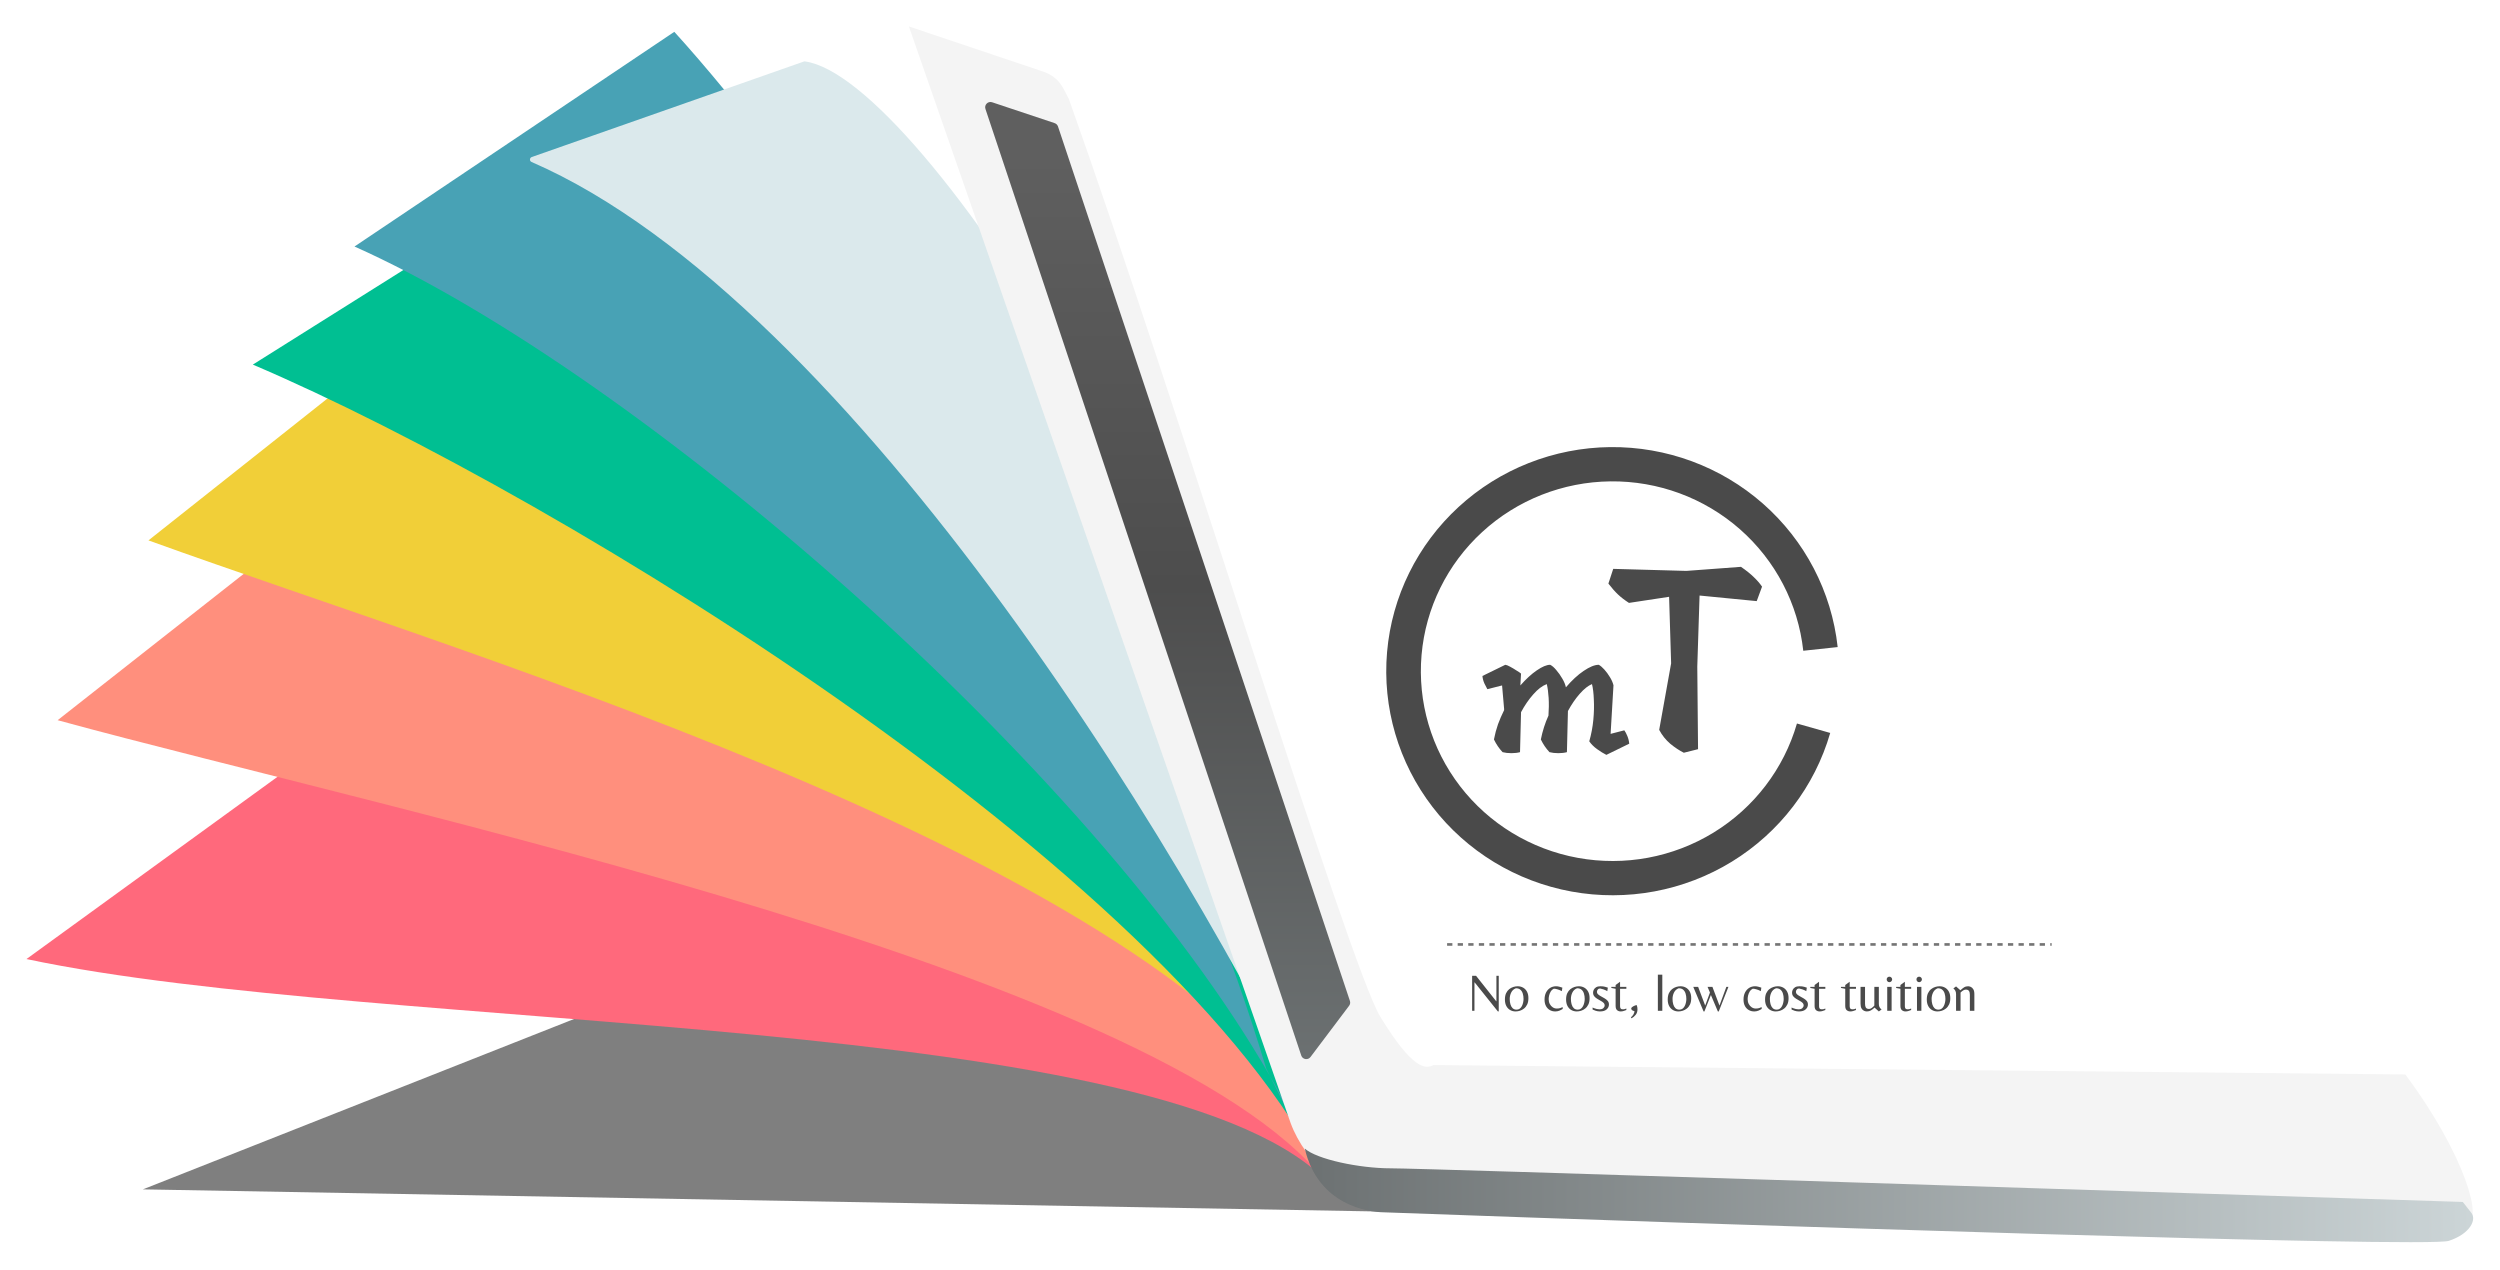 <svg width="945" height="480" viewBox="0 0 945 480" fill="none" xmlns="http://www.w3.org/2000/svg">
<g filter="url(#filter0_d_66_31)">
<path d="M54 445.582L524 454L519.224 387.303L232.638 375L54 445.582Z" fill="black" fill-opacity="0.5"/>
<path d="M10 358.521C144.924 387.146 444.309 377.554 503.353 444.5L455.117 380.09C392.062 280.364 254.95 297.654 132.972 269.249L10 358.521Z" fill="#FF697C"/>
<path d="M21.785 268.235C148.91 303.028 448.223 365.128 503.853 446.5L457.91 365.392C398.5 244.176 194.173 202.609 146.262 170.341L21.785 268.235Z" fill="#FF8F7D"/>
<path d="M56.114 200.267C183.262 246.314 447.785 323.363 503.426 431.054L457.902 321.331C398.481 160.909 245.456 130.875 197.536 88.17L56.114 200.267Z" fill="#F1CF38"/>
<path d="M95.568 133.82C212.617 183.682 452.205 330.673 503.426 447.285L461.518 328.473C406.816 154.761 257.53 106.008 213.416 59.766L95.568 133.82Z" fill="#00BF92"/>
<path d="M480.055 402.754C486.424 413.845 491.87 424.667 496.252 435.111L480.055 402.754C412.362 284.876 240.425 136.65 133.997 89.185L254.884 8.029C298.769 56.19 424.198 218.96 478.616 399.879L480.055 402.754Z" fill="#48A2B5"/>
<path d="M200.92 57.222C321.632 109.675 454.112 324.158 508.708 444.114C509.155 445.095 510.599 444.702 510.599 443.623V394.536C510.599 394.461 510.591 394.386 510.574 394.312C468.98 213.424 348.217 25.311 304.273 19.217C304.119 19.195 303.979 19.215 303.833 19.266L201.015 55.352C200.151 55.656 200.079 56.856 200.92 57.222Z" fill="#DBE9EC"/>
<path d="M343.562 6L394.555 23.147C400.853 25.5 401.853 29.5 404.023 33.39C444.487 146.901 509.922 360.953 521.759 380.34C534.155 400.643 538.985 400.102 541.855 398.591L909.234 402.142C932.093 432.959 938.891 458.239 932.291 457.937C800.581 453.707 534.155 452.488 521.759 451.038C509.362 449.588 493.353 435.5 487.853 420.5L343.562 6Z" fill="#F4F4F4"/>
<path d="M375.029 34.658L398.658 42.548C399.254 42.748 399.722 43.216 399.921 43.812L510.266 374.338C510.475 374.963 510.362 375.65 509.966 376.175L495.364 395.552C494.394 396.839 492.379 396.51 491.869 394.982L372.498 37.188C371.976 35.624 373.465 34.136 375.029 34.658Z" fill="url(#paint0_linear_66_31)"/>
<path d="M930.933 450.337C799.44 446.179 538.627 437.624 525.649 437.624C513.862 437.624 497.686 434.222 493.203 430.139C498.254 451.689 517.335 454.195 523.087 454.255C652.588 458.967 917.417 467.712 925.614 465.051C933.811 462.39 936.252 456.933 934.124 454.396L930.933 450.337Z" fill="url(#paint1_linear_66_31)"/>
</g>
<path d="M613.992 276.06C614.376 276.572 614.76 277.297 615.144 278.236C615.528 279.174 615.763 280.134 615.848 281.116L607.208 285.34C606.099 284.785 604.925 284.06 603.688 283.164C602.451 282.268 601.469 281.286 600.744 280.22C601.512 277.532 602.024 274.822 602.28 272.092C602.536 269.361 602.6 266.822 602.472 264.476C602.387 262.086 602.152 260.124 601.768 258.588C600.317 259.185 598.781 260.401 597.16 262.236C595.539 264.07 594.045 266.246 592.68 268.764L592.296 284.316C591.357 284.572 590.269 284.7 589.032 284.7C587.795 284.7 586.685 284.572 585.704 284.316C584.381 282.908 583.293 281.308 582.44 279.516C583.08 276.316 584.04 273.308 585.32 270.492C585.491 268.102 585.512 265.862 585.384 263.772C585.256 261.681 585.021 259.953 584.68 258.588C582.973 259.228 581.267 260.529 579.56 262.492C577.853 264.412 576.317 266.652 574.952 269.212L574.568 284.316C573.629 284.572 572.541 284.7 571.304 284.7C570.067 284.7 568.957 284.572 567.976 284.316C566.653 282.908 565.565 281.308 564.712 279.516C565.096 277.51 565.608 275.59 566.248 273.756C566.931 271.921 567.699 270.15 568.552 268.444V267.932L567.784 259.1L562.216 260.508C561.917 259.996 561.555 259.292 561.128 258.396C560.701 257.457 560.445 256.497 560.36 255.516L569 251.292C569.427 251.334 570.024 251.569 570.792 251.996C571.603 252.422 572.392 252.892 573.16 253.404C573.971 253.873 574.568 254.278 574.952 254.62L574.696 259.1C576.829 256.668 578.899 254.769 580.904 253.404C582.952 251.996 584.637 251.292 585.96 251.292C586.685 251.633 587.453 252.294 588.264 253.276C589.117 254.257 589.885 255.345 590.568 256.54C591.251 257.692 591.699 258.78 591.912 259.804C594.173 257.158 596.413 255.089 598.632 253.596C600.893 252.06 602.792 251.292 604.328 251.292C604.968 251.633 605.672 252.23 606.44 253.084C607.208 253.937 607.912 254.897 608.552 255.964C609.192 256.988 609.64 258.012 609.896 259.036L608.808 277.404L613.992 276.06Z" fill="#4A4A4A"/>
<path d="M664.038 227.224L642.438 225.112L641.574 251.992L641.862 283.192L636.486 284.536C634.822 283.704 633.126 282.584 631.398 281.176C629.67 279.704 628.262 277.944 627.174 275.896L631.686 250.744L630.918 225.592L615.75 227.896C614.15 226.872 612.774 225.816 611.622 224.728C610.47 223.64 609.254 222.264 607.974 220.6L609.798 215.032L637.446 215.8L658.086 214.264C660.134 215.672 661.766 216.984 662.982 218.2C664.198 219.352 665.222 220.536 666.054 221.752L664.038 227.224Z" fill="#4A4A4A"/>
<path d="M691.822 277.054C685.961 297.288 672.7 314.636 654.624 325.719C636.547 336.802 614.949 340.826 594.04 337.006C573.13 333.186 554.406 321.797 541.516 305.057C528.626 288.317 522.494 267.425 524.314 246.454C526.135 225.483 535.777 205.933 551.363 191.616C566.949 177.298 587.362 169.238 608.623 169.005C629.885 168.773 650.472 176.385 666.374 190.359C682.275 204.332 692.352 223.666 694.639 244.592L681.633 245.986C679.695 228.259 671.159 211.881 657.689 200.044C644.218 188.207 626.779 181.758 608.768 181.955C590.757 182.152 573.465 188.98 560.262 201.109C547.059 213.237 538.891 229.798 537.349 247.563C535.807 265.328 541.001 283.025 551.92 297.206C562.839 311.387 578.701 321.035 596.414 324.271C614.127 327.506 632.422 324.098 647.735 314.709C663.048 305.321 674.281 290.625 679.246 273.485L691.822 277.054Z" fill="#4A4A4A"/>
<path d="M566.184 382.306L557.424 371.346H557.344V382.086H556.464V368.846H557.944L565.564 378.466H565.644V368.846H566.524V382.306H566.184ZM572.897 382.326C572.15 382.326 571.47 382.152 570.857 381.806C570.243 381.459 569.757 380.952 569.397 380.286C569.037 379.606 568.857 378.786 568.857 377.826C568.857 376.879 569.003 376.086 569.297 375.446C569.603 374.806 569.997 374.292 570.477 373.906C570.97 373.519 571.497 373.239 572.057 373.066C572.617 372.892 573.157 372.806 573.677 372.806C574.437 372.806 575.123 372.979 575.737 373.326C576.35 373.672 576.837 374.179 577.197 374.846C577.557 375.512 577.737 376.332 577.737 377.306C577.737 378.252 577.583 379.046 577.277 379.686C576.97 380.326 576.57 380.839 576.077 381.226C575.597 381.612 575.077 381.892 574.517 382.066C573.957 382.239 573.417 382.326 572.897 382.326ZM573.277 381.646C573.743 381.646 574.143 381.519 574.477 381.266C574.81 381.012 575.077 380.686 575.277 380.286C575.49 379.872 575.643 379.432 575.737 378.966C575.843 378.499 575.897 378.046 575.897 377.606C575.897 376.872 575.803 376.206 575.617 375.606C575.443 374.992 575.143 374.499 574.717 374.126C574.303 373.752 573.73 373.566 572.997 373.566C572.197 373.872 571.61 374.406 571.237 375.166C570.863 375.926 570.677 376.739 570.677 377.606C570.677 378.312 570.763 378.979 570.937 379.606C571.11 380.219 571.383 380.712 571.757 381.086C572.143 381.459 572.65 381.646 573.277 381.646ZM587.877 382.326C587.13 382.326 586.45 382.152 585.837 381.806C585.223 381.459 584.737 380.952 584.377 380.286C584.017 379.619 583.837 378.806 583.837 377.846C583.837 376.819 584.023 375.932 584.397 375.186C584.783 374.426 585.303 373.839 585.957 373.426C586.623 373.012 587.37 372.806 588.197 372.806C588.637 372.806 589.083 372.872 589.537 373.006C590.003 373.126 590.35 373.232 590.577 373.326L590.377 374.646C589.75 374.312 589.17 374.079 588.637 373.946C588.117 373.799 587.69 373.726 587.357 373.726C586.85 373.979 586.45 374.346 586.157 374.826C585.877 375.306 585.677 375.806 585.557 376.326C585.45 376.832 585.397 377.286 585.397 377.686C585.397 378.366 585.537 378.972 585.817 379.506C586.097 380.039 586.47 380.459 586.937 380.766C587.403 381.072 587.917 381.226 588.477 381.226C588.943 381.226 589.357 381.172 589.717 381.066C590.077 380.959 590.403 380.832 590.697 380.686V381.386C590.323 381.626 589.897 381.846 589.417 382.046C588.95 382.232 588.437 382.326 587.877 382.326ZM596.022 382.326C595.275 382.326 594.595 382.152 593.982 381.806C593.368 381.459 592.882 380.952 592.522 380.286C592.162 379.606 591.982 378.786 591.982 377.826C591.982 376.879 592.128 376.086 592.422 375.446C592.728 374.806 593.122 374.292 593.602 373.906C594.095 373.519 594.622 373.239 595.182 373.066C595.742 372.892 596.282 372.806 596.802 372.806C597.562 372.806 598.248 372.979 598.862 373.326C599.475 373.672 599.962 374.179 600.322 374.846C600.682 375.512 600.862 376.332 600.862 377.306C600.862 378.252 600.708 379.046 600.402 379.686C600.095 380.326 599.695 380.839 599.202 381.226C598.722 381.612 598.202 381.892 597.642 382.066C597.082 382.239 596.542 382.326 596.022 382.326ZM596.402 381.646C596.868 381.646 597.268 381.519 597.602 381.266C597.935 381.012 598.202 380.686 598.402 380.286C598.615 379.872 598.768 379.432 598.862 378.966C598.968 378.499 599.022 378.046 599.022 377.606C599.022 376.872 598.928 376.206 598.742 375.606C598.568 374.992 598.268 374.499 597.842 374.126C597.428 373.752 596.855 373.566 596.122 373.566C595.322 373.872 594.735 374.406 594.362 375.166C593.988 375.926 593.802 376.739 593.802 377.606C593.802 378.312 593.888 378.979 594.062 379.606C594.235 380.219 594.508 380.712 594.882 381.086C595.268 381.459 595.775 381.646 596.402 381.646ZM604.802 382.326C604.215 382.326 603.662 382.239 603.142 382.066C602.635 381.892 602.255 381.739 602.002 381.606V380.846C602.162 380.926 602.382 381.019 602.662 381.126C602.955 381.232 603.268 381.326 603.602 381.406C603.948 381.486 604.275 381.526 604.582 381.526C605.288 381.526 605.795 381.366 606.102 381.046C606.408 380.726 606.562 380.399 606.562 380.066C606.562 379.666 606.415 379.326 606.122 379.046C605.828 378.766 605.462 378.512 605.022 378.286C604.595 378.046 604.162 377.792 603.722 377.526C603.282 377.259 602.915 376.946 602.622 376.586C602.328 376.212 602.182 375.752 602.182 375.206C602.182 374.846 602.268 374.486 602.442 374.126C602.628 373.752 602.922 373.439 603.322 373.186C603.735 372.932 604.288 372.806 604.982 372.806C605.688 372.806 606.268 372.872 606.722 373.006C607.188 373.126 607.535 373.232 607.762 373.326L607.562 374.646C607.028 374.352 606.522 374.126 606.042 373.966C605.562 373.806 605.155 373.699 604.822 373.646C604.462 373.646 604.175 373.779 603.962 374.046C603.748 374.312 603.642 374.592 603.642 374.886C603.642 375.272 603.795 375.606 604.102 375.886C604.408 376.152 604.788 376.406 605.242 376.646C605.695 376.886 606.142 377.139 606.582 377.406C607.035 377.672 607.415 377.986 607.722 378.346C608.028 378.706 608.182 379.159 608.182 379.706C608.182 380.426 607.888 381.046 607.302 381.566C606.728 382.072 605.895 382.326 604.802 382.326ZM612.643 382.326C612.096 382.326 611.636 382.166 611.263 381.846C610.89 381.526 610.703 380.986 610.703 380.226V373.766L609.083 373.446V373.046H610.703V372.326L612.383 371.106V373.046H614.763V373.766H612.383V380.326C612.383 380.699 612.456 380.992 612.603 381.206C612.763 381.419 613.056 381.526 613.483 381.526C613.67 381.526 613.876 381.499 614.103 381.446C614.33 381.379 614.55 381.306 614.763 381.226V381.786C614.47 381.919 614.136 382.039 613.763 382.146C613.403 382.266 613.03 382.326 612.643 382.326ZM616.725 384.926L616.485 384.546C616.872 384.239 617.192 383.872 617.445 383.446C617.698 383.019 617.825 382.592 617.825 382.166C617.545 382.166 617.265 382.072 616.985 381.886C616.718 381.699 616.585 381.426 616.585 381.066C616.772 380.786 617.072 380.539 617.485 380.326C617.898 380.099 618.298 379.966 618.685 379.926C618.792 380.219 618.865 380.499 618.905 380.766C618.945 381.032 618.965 381.286 618.965 381.526C618.965 382.352 618.745 383.039 618.305 383.586C617.865 384.132 617.338 384.579 616.725 384.926ZM626.672 382.086V368.426H628.352V382.086H626.672ZM634.44 382.326C633.693 382.326 633.013 382.152 632.4 381.806C631.786 381.459 631.3 380.952 630.94 380.286C630.58 379.606 630.4 378.786 630.4 377.826C630.4 376.879 630.546 376.086 630.84 375.446C631.146 374.806 631.54 374.292 632.02 373.906C632.513 373.519 633.04 373.239 633.6 373.066C634.16 372.892 634.7 372.806 635.22 372.806C635.98 372.806 636.666 372.979 637.28 373.326C637.893 373.672 638.38 374.179 638.74 374.846C639.1 375.512 639.28 376.332 639.28 377.306C639.28 378.252 639.126 379.046 638.82 379.686C638.513 380.326 638.113 380.839 637.62 381.226C637.14 381.612 636.62 381.892 636.06 382.066C635.5 382.239 634.96 382.326 634.44 382.326ZM634.82 381.646C635.286 381.646 635.686 381.519 636.02 381.266C636.353 381.012 636.62 380.686 636.82 380.286C637.033 379.872 637.186 379.432 637.28 378.966C637.386 378.499 637.44 378.046 637.44 377.606C637.44 376.872 637.346 376.206 637.16 375.606C636.986 374.992 636.686 374.499 636.26 374.126C635.846 373.752 635.273 373.566 634.54 373.566C633.74 373.872 633.153 374.406 632.78 375.166C632.406 375.926 632.22 376.739 632.22 377.606C632.22 378.312 632.306 378.979 632.48 379.606C632.653 380.219 632.926 380.712 633.3 381.086C633.686 381.459 634.193 381.646 634.82 381.646ZM643.96 382.346L640.06 373.046H641.9L644.56 380.106L646.36 375.186L645.46 373.046H647.3L649.96 380.106L652.56 373.046H653.34L649.68 382.346H649.36L646.72 376.106L644.26 382.346H643.96ZM663.091 382.326C662.345 382.326 661.665 382.152 661.051 381.806C660.438 381.459 659.951 380.952 659.591 380.286C659.231 379.619 659.051 378.806 659.051 377.846C659.051 376.819 659.238 375.932 659.611 375.186C659.998 374.426 660.518 373.839 661.171 373.426C661.838 373.012 662.585 372.806 663.411 372.806C663.851 372.806 664.298 372.872 664.751 373.006C665.218 373.126 665.565 373.232 665.791 373.326L665.591 374.646C664.965 374.312 664.385 374.079 663.851 373.946C663.331 373.799 662.905 373.726 662.571 373.726C662.065 373.979 661.665 374.346 661.371 374.826C661.091 375.306 660.891 375.806 660.771 376.326C660.665 376.832 660.611 377.286 660.611 377.686C660.611 378.366 660.751 378.972 661.031 379.506C661.311 380.039 661.685 380.459 662.151 380.766C662.618 381.072 663.131 381.226 663.691 381.226C664.158 381.226 664.571 381.172 664.931 381.066C665.291 380.959 665.618 380.832 665.911 380.686V381.386C665.538 381.626 665.111 381.846 664.631 382.046C664.165 382.232 663.651 382.326 663.091 382.326ZM671.236 382.326C670.49 382.326 669.81 382.152 669.196 381.806C668.583 381.459 668.096 380.952 667.736 380.286C667.376 379.606 667.196 378.786 667.196 377.826C667.196 376.879 667.343 376.086 667.636 375.446C667.943 374.806 668.336 374.292 668.816 373.906C669.31 373.519 669.836 373.239 670.396 373.066C670.956 372.892 671.496 372.806 672.016 372.806C672.776 372.806 673.463 372.979 674.076 373.326C674.69 373.672 675.176 374.179 675.536 374.846C675.896 375.512 676.076 376.332 676.076 377.306C676.076 378.252 675.923 379.046 675.616 379.686C675.31 380.326 674.91 380.839 674.416 381.226C673.936 381.612 673.416 381.892 672.856 382.066C672.296 382.239 671.756 382.326 671.236 382.326ZM671.616 381.646C672.083 381.646 672.483 381.519 672.816 381.266C673.15 381.012 673.416 380.686 673.616 380.286C673.83 379.872 673.983 379.432 674.076 378.966C674.183 378.499 674.236 378.046 674.236 377.606C674.236 376.872 674.143 376.206 673.956 375.606C673.783 374.992 673.483 374.499 673.056 374.126C672.643 373.752 672.07 373.566 671.336 373.566C670.536 373.872 669.95 374.406 669.576 375.166C669.203 375.926 669.016 376.739 669.016 377.606C669.016 378.312 669.103 378.979 669.276 379.606C669.45 380.219 669.723 380.712 670.096 381.086C670.483 381.459 670.99 381.646 671.616 381.646ZM680.016 382.326C679.43 382.326 678.876 382.239 678.356 382.066C677.85 381.892 677.47 381.739 677.216 381.606V380.846C677.376 380.926 677.596 381.019 677.876 381.126C678.17 381.232 678.483 381.326 678.816 381.406C679.163 381.486 679.49 381.526 679.796 381.526C680.503 381.526 681.01 381.366 681.316 381.046C681.623 380.726 681.776 380.399 681.776 380.066C681.776 379.666 681.63 379.326 681.336 379.046C681.043 378.766 680.676 378.512 680.236 378.286C679.81 378.046 679.376 377.792 678.936 377.526C678.496 377.259 678.13 376.946 677.836 376.586C677.543 376.212 677.396 375.752 677.396 375.206C677.396 374.846 677.483 374.486 677.656 374.126C677.843 373.752 678.136 373.439 678.536 373.186C678.95 372.932 679.503 372.806 680.196 372.806C680.903 372.806 681.483 372.872 681.936 373.006C682.403 373.126 682.75 373.232 682.976 373.326L682.776 374.646C682.243 374.352 681.736 374.126 681.256 373.966C680.776 373.806 680.37 373.699 680.036 373.646C679.676 373.646 679.39 373.779 679.176 374.046C678.963 374.312 678.856 374.592 678.856 374.886C678.856 375.272 679.01 375.606 679.316 375.886C679.623 376.152 680.003 376.406 680.456 376.646C680.91 376.886 681.356 377.139 681.796 377.406C682.25 377.672 682.63 377.986 682.936 378.346C683.243 378.706 683.396 379.159 683.396 379.706C683.396 380.426 683.103 381.046 682.516 381.566C681.943 382.072 681.11 382.326 680.016 382.326ZM687.858 382.326C687.311 382.326 686.851 382.166 686.478 381.846C686.105 381.526 685.918 380.986 685.918 380.226V373.766L684.298 373.446V373.046H685.918V372.326L687.598 371.106V373.046H689.978V373.766H687.598V380.326C687.598 380.699 687.671 380.992 687.818 381.206C687.978 381.419 688.271 381.526 688.698 381.526C688.885 381.526 689.091 381.499 689.318 381.446C689.545 381.379 689.765 381.306 689.978 381.226V381.786C689.685 381.919 689.351 382.039 688.978 382.146C688.618 382.266 688.245 382.326 687.858 382.326ZM699.44 382.326C698.893 382.326 698.433 382.166 698.06 381.846C697.687 381.526 697.5 380.986 697.5 380.226V373.766L695.88 373.446V373.046H697.5V372.326L699.18 371.106V373.046H701.56V373.766H699.18V380.326C699.18 380.699 699.253 380.992 699.4 381.206C699.56 381.419 699.853 381.526 700.28 381.526C700.467 381.526 700.673 381.499 700.9 381.446C701.127 381.379 701.347 381.306 701.56 381.226V381.786C701.267 381.919 700.933 382.039 700.56 382.146C700.2 382.266 699.827 382.326 699.44 382.326ZM705.642 382.326C705.335 382.326 704.995 382.246 704.622 382.086C704.262 381.939 703.949 381.652 703.682 381.226C703.415 380.786 703.282 380.159 703.282 379.346V373.046H704.982V379.446C704.982 380.059 705.089 380.539 705.302 380.886C705.529 381.219 705.935 381.386 706.522 381.386C706.829 381.386 707.155 381.266 707.502 381.026C707.849 380.786 708.182 380.479 708.502 380.106V373.046H710.202V379.406C710.202 379.859 710.262 380.232 710.382 380.526C710.515 380.806 710.662 381.032 710.822 381.206C710.995 381.366 711.135 381.492 711.242 381.586L710.202 382.326L708.582 380.866C708.089 381.332 707.622 381.692 707.182 381.946C706.742 382.199 706.229 382.326 705.642 382.326ZM713.371 382.086V373.046H715.031V382.086H713.371ZM714.191 371.266C713.898 371.266 713.651 371.159 713.451 370.946C713.265 370.732 713.171 370.492 713.171 370.226C713.171 369.932 713.265 369.686 713.451 369.486C713.651 369.286 713.898 369.186 714.191 369.186C714.471 369.186 714.711 369.286 714.911 369.486C715.125 369.686 715.231 369.932 715.231 370.226C715.231 370.492 715.125 370.732 714.911 370.946C714.711 371.159 714.471 371.266 714.191 371.266ZM720.299 382.326C719.753 382.326 719.293 382.166 718.919 381.846C718.546 381.526 718.359 380.986 718.359 380.226V373.766L716.739 373.446V373.046H718.359V372.326L720.039 371.106V373.046H722.419V373.766H720.039V380.326C720.039 380.699 720.113 380.992 720.259 381.206C720.419 381.419 720.713 381.526 721.139 381.526C721.326 381.526 721.533 381.499 721.759 381.446C721.986 381.379 722.206 381.306 722.419 381.226V381.786C722.126 381.919 721.793 382.039 721.419 382.146C721.059 382.266 720.686 382.326 720.299 382.326ZM724.621 382.086V373.046H726.281V382.086H724.621ZM725.441 371.266C725.148 371.266 724.901 371.159 724.701 370.946C724.515 370.732 724.421 370.492 724.421 370.226C724.421 369.932 724.515 369.686 724.701 369.486C724.901 369.286 725.148 369.186 725.441 369.186C725.721 369.186 725.961 369.286 726.161 369.486C726.375 369.686 726.481 369.932 726.481 370.226C726.481 370.492 726.375 370.732 726.161 370.946C725.961 371.159 725.721 371.266 725.441 371.266ZM732.369 382.326C731.623 382.326 730.943 382.152 730.329 381.806C729.716 381.459 729.229 380.952 728.869 380.286C728.509 379.606 728.329 378.786 728.329 377.826C728.329 376.879 728.476 376.086 728.769 375.446C729.076 374.806 729.469 374.292 729.949 373.906C730.443 373.519 730.969 373.239 731.529 373.066C732.089 372.892 732.629 372.806 733.149 372.806C733.909 372.806 734.596 372.979 735.209 373.326C735.823 373.672 736.309 374.179 736.669 374.846C737.029 375.512 737.209 376.332 737.209 377.306C737.209 378.252 737.056 379.046 736.749 379.686C736.443 380.326 736.043 380.839 735.549 381.226C735.069 381.612 734.549 381.892 733.989 382.066C733.429 382.239 732.889 382.326 732.369 382.326ZM732.749 381.646C733.216 381.646 733.616 381.519 733.949 381.266C734.283 381.012 734.549 380.686 734.749 380.286C734.963 379.872 735.116 379.432 735.209 378.966C735.316 378.499 735.369 378.046 735.369 377.606C735.369 376.872 735.276 376.206 735.089 375.606C734.916 374.992 734.616 374.499 734.189 374.126C733.776 373.752 733.203 373.566 732.469 373.566C731.669 373.872 731.083 374.406 730.709 375.166C730.336 375.926 730.149 376.739 730.149 377.606C730.149 378.312 730.236 378.979 730.409 379.606C730.583 380.219 730.856 380.712 731.229 381.086C731.616 381.459 732.123 381.646 732.749 381.646ZM739.389 382.086V375.806C739.389 375.339 739.323 374.966 739.189 374.686C739.069 374.392 738.929 374.166 738.769 374.006C738.609 373.832 738.476 373.706 738.369 373.626L739.389 372.866L741.029 374.326C741.523 373.859 741.983 373.492 742.409 373.226C742.849 372.946 743.363 372.806 743.949 372.806C744.256 372.806 744.589 372.886 744.949 373.046C745.323 373.206 745.643 373.506 745.909 373.946C746.176 374.372 746.309 374.999 746.309 375.826V382.086H744.609V376.026C744.609 375.399 744.496 374.919 744.269 374.586C744.056 374.239 743.656 374.066 743.069 374.066C742.496 374.066 741.836 374.439 741.089 375.186V382.086H739.389Z" fill="#4A4A4A"/>
<path d="M547 357H775.526" stroke="#323232" stroke-opacity="0.67" stroke-dasharray="2 2"/>
<defs>
<filter id="filter0_d_66_31" x="0" y="0" width="944.853" height="479.545" filterUnits="userSpaceOnUse" color-interpolation-filters="sRGB">
<feFlood flood-opacity="0" result="BackgroundImageFix"/>
<feColorMatrix in="SourceAlpha" type="matrix" values="0 0 0 0 0 0 0 0 0 0 0 0 0 0 0 0 0 0 127 0" result="hardAlpha"/>
<feOffset dy="4"/>
<feGaussianBlur stdDeviation="5"/>
<feComposite in2="hardAlpha" operator="out"/>
<feColorMatrix type="matrix" values="0 0 0 0 0 0 0 0 0 0 0 0 0 0 0 0 0 0 0.25 0"/>
<feBlend mode="normal" in2="BackgroundImageFix" result="effect1_dropShadow_66_31"/>
<feBlend mode="normal" in="SourceGraphic" in2="effect1_dropShadow_66_31" result="shape"/>
</filter>
<linearGradient id="paint0_linear_66_31" x1="440.915" y1="33.39" x2="440.915" y2="398.591" gradientUnits="userSpaceOnUse">
<stop offset="0.06" stop-color="#5F5F5F"/>
<stop offset="0.505" stop-color="#4D4D4D"/>
<stop offset="1" stop-color="#6C7172"/>
</linearGradient>
<linearGradient id="paint1_linear_66_31" x1="493.178" y1="445.77" x2="938.911" y2="445.77" gradientUnits="userSpaceOnUse">
<stop stop-color="#6C7172"/>
<stop offset="1" stop-color="#CDD6D8"/>
</linearGradient>
</defs>
</svg>

